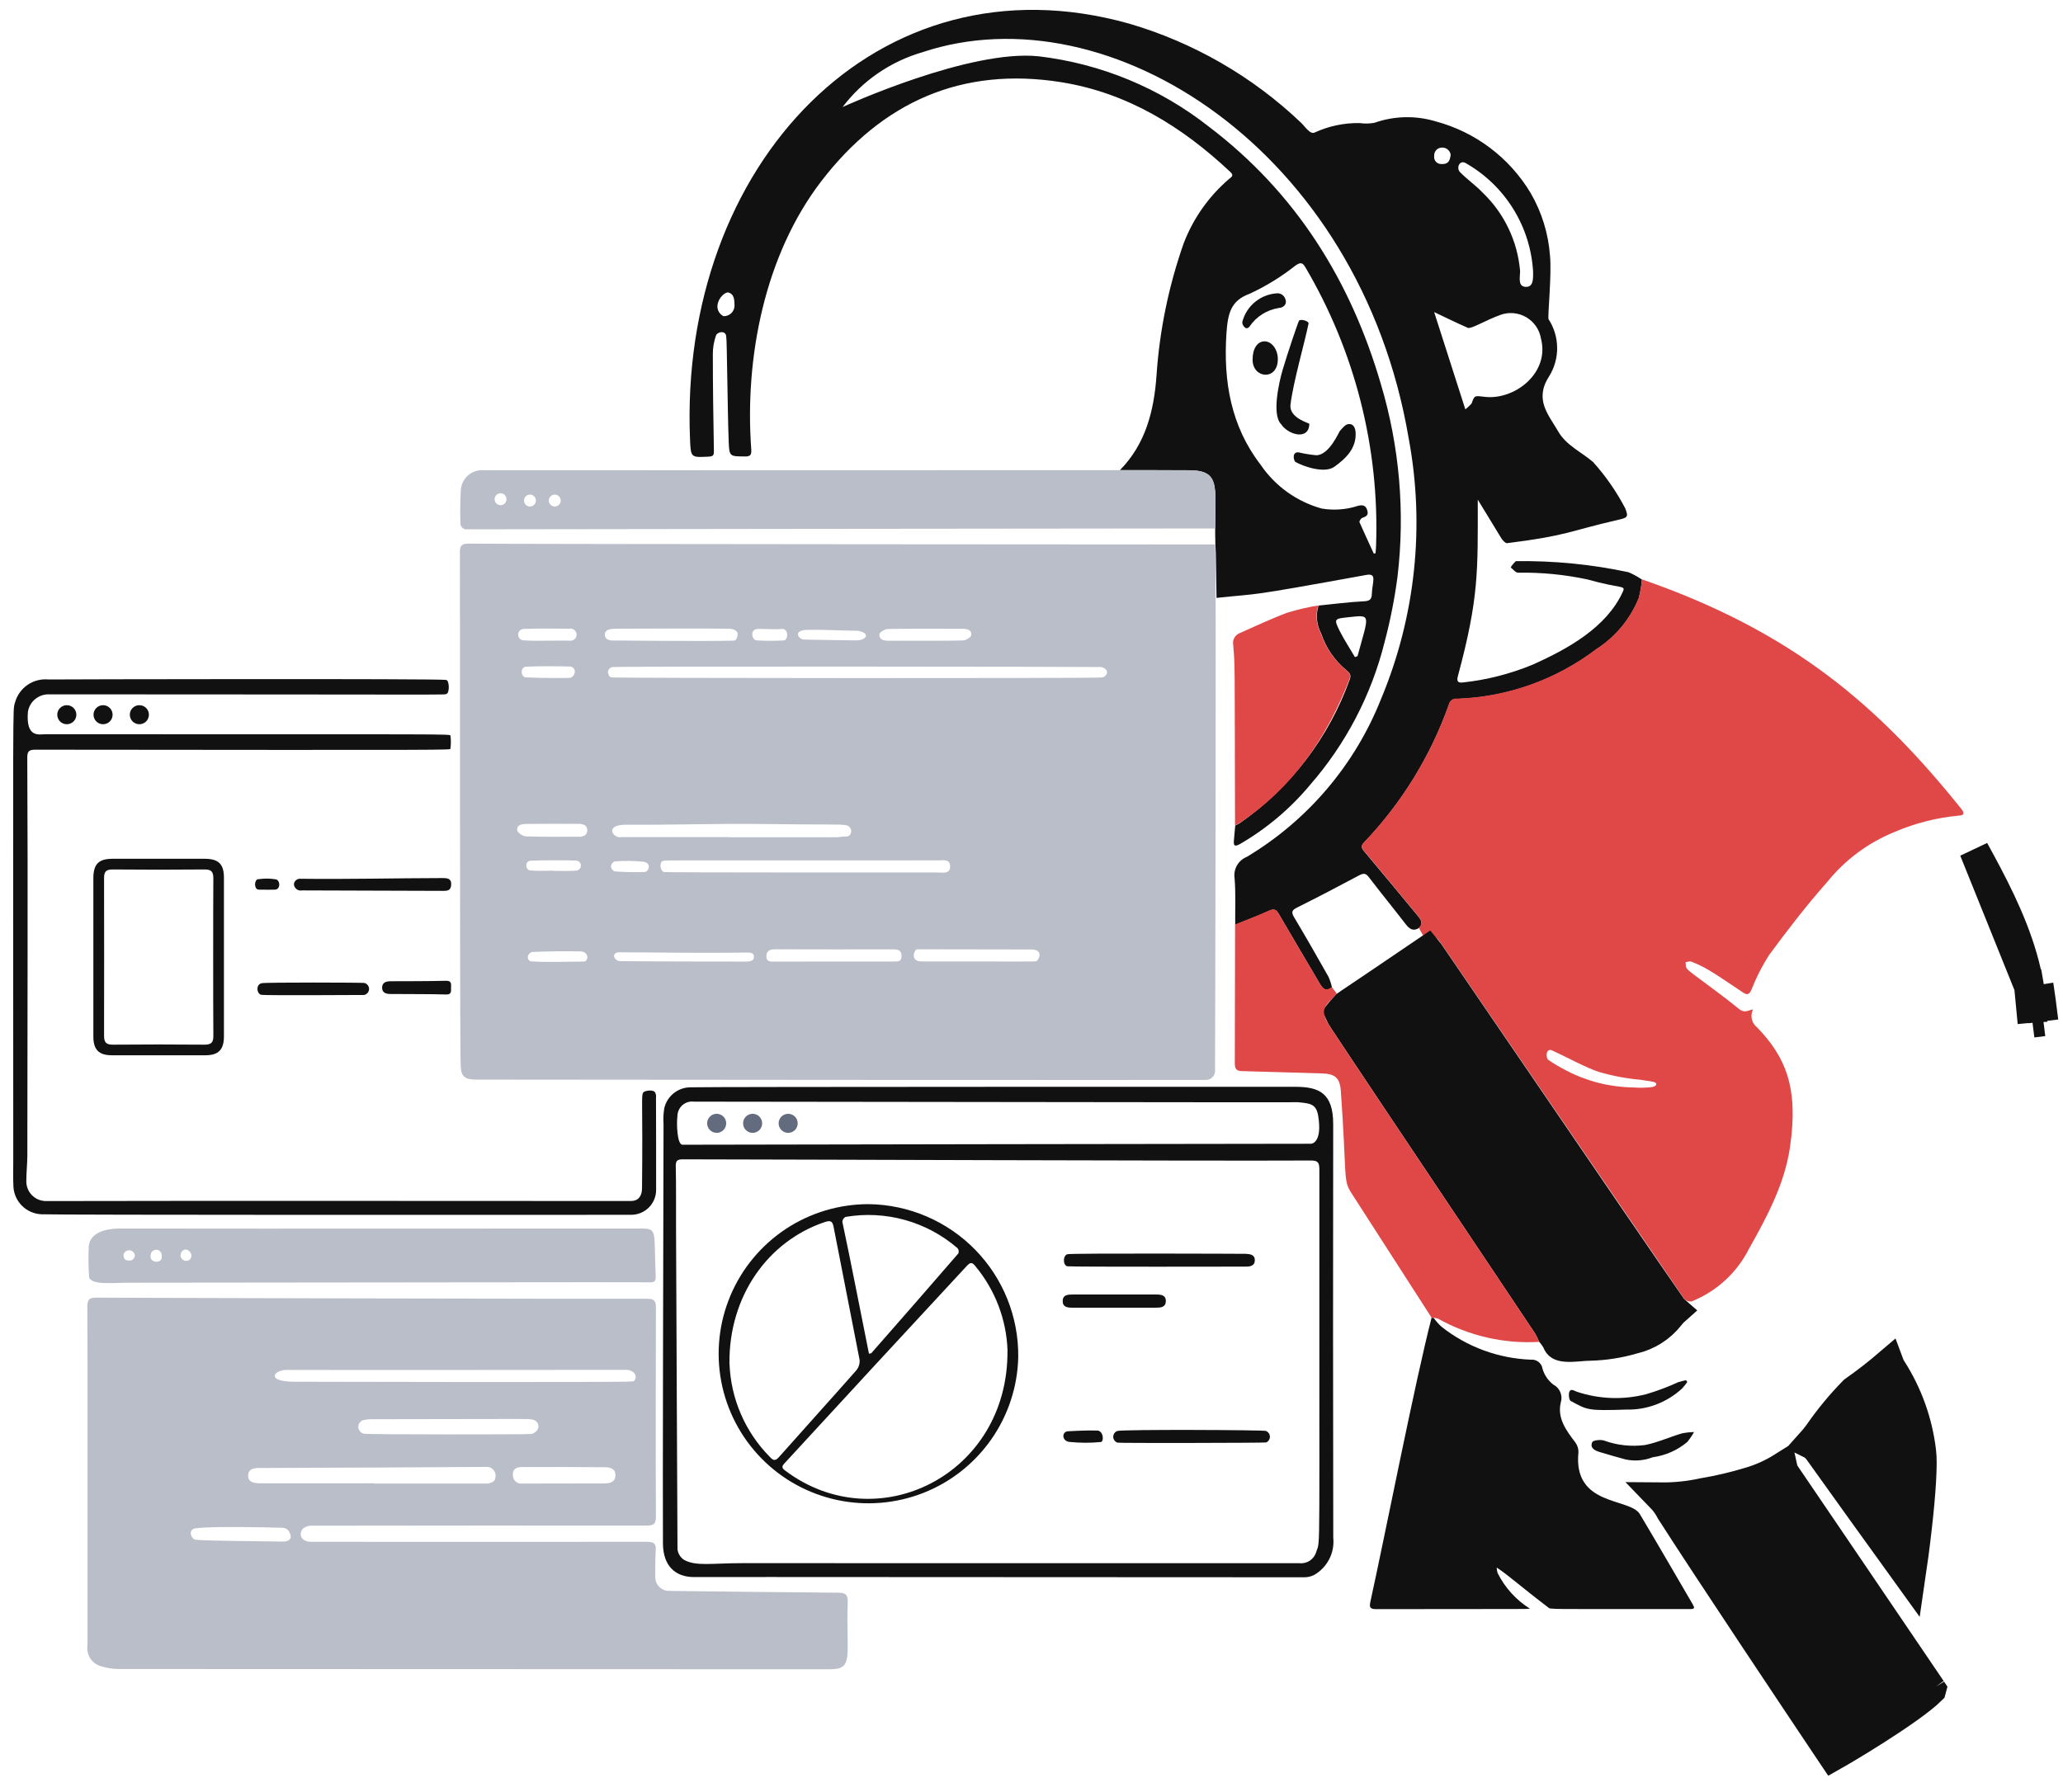 <svg viewBox="0 0 99 86" fill="none" xmlns="http://www.w3.org/2000/svg"><path d="M78.143 27.463C76.369 27.085 74.559 26.908 72.745 26.934C72.646 27.021 72.562 27.122 72.496 27.235C72.61 27.322 72.724 27.481 72.844 27.488C73.965 27.468 75.086 27.577 76.182 27.812C77.838 28.281 78.033 28.069 77.87 28.418C77.089 30.116 75.248 31.145 73.532 31.909C72.477 32.344 71.365 32.628 70.231 32.753C69.993 32.787 69.886 32.731 69.96 32.458C70.978 28.679 70.916 27.41 70.916 23.982C70.978 24.071 71.7 25.277 72.041 25.827C72.106 25.93 72.244 26.084 72.33 26.07C75.244 25.704 75.236 25.505 77.661 24.949C78.094 24.846 78.159 24.826 77.993 24.399C77.573 23.596 77.054 22.848 76.447 22.173C75.884 21.692 75.158 21.372 74.78 20.715C74.318 19.911 73.612 19.186 74.338 18.066C74.595 17.653 74.73 17.176 74.725 16.69C74.721 16.204 74.578 15.729 74.313 15.321C74.258 15.223 74.473 13.175 74.381 12.266C74.304 11.211 73.987 10.186 73.456 9.27C72.44 7.568 70.798 6.33 68.88 5.821C67.922 5.536 66.899 5.562 65.957 5.894C65.722 5.937 65.482 5.941 65.246 5.907C64.501 5.895 63.764 6.05 63.087 6.361C62.869 6.471 62.613 6.053 62.429 5.885C60.099 3.666 57.271 2.037 54.181 1.133C42.08 -2.266 32.567 7.945 33.113 21.082C33.149 21.972 33.152 21.96 34.016 21.917C34.241 21.904 34.262 21.831 34.259 21.634C34.231 20.09 34.208 18.543 34.208 16.998C34.206 16.691 34.259 16.386 34.362 16.096C34.427 15.924 34.839 15.835 34.851 16.164C34.888 16.289 34.91 19.685 34.971 21.241C34.998 21.92 35.038 21.901 35.736 21.909C36.034 21.915 36.068 21.817 36.05 21.55C35.732 17.171 36.69 12.241 39.419 8.689C42.331 4.904 46.149 3.181 50.933 3.946C54.103 4.456 56.725 6.077 59.039 8.251C59.241 8.441 59.082 8.496 58.965 8.603C58.002 9.432 57.261 10.486 56.806 11.67C56.084 13.72 55.644 15.858 55.499 18.026C55.379 19.702 54.984 21.304 53.746 22.563C54.853 22.566 55.957 22.563 57.062 22.571C58.727 22.581 58.245 23.487 58.324 26.135C58.328 26.267 58.342 26.399 58.345 26.534C58.358 27.256 58.369 27.977 58.379 28.697C60.641 28.455 59.562 28.686 65.567 27.595C66.104 27.498 65.849 27.935 65.832 28.513C65.822 28.769 65.733 28.844 65.46 28.86C64.731 28.896 64.002 28.992 63.274 29.065C63.205 29.287 63.181 29.52 63.203 29.752C63.225 29.983 63.293 30.208 63.403 30.413C63.633 31.104 64.055 31.715 64.62 32.175C64.761 32.295 64.857 32.396 64.774 32.605C63.776 35.395 61.934 37.806 59.502 39.503C59.431 39.55 59.351 39.583 59.277 39.623C59.255 39.86 59.231 40.096 59.213 40.335C59.194 40.574 59.228 40.664 59.502 40.513C60.779 39.773 61.917 38.814 62.862 37.68C64.588 35.704 65.817 33.345 66.449 30.8C66.722 29.769 66.928 28.721 67.066 27.663C67.431 24.57 67.16 21.435 66.27 18.45C64.819 13.47 62.19 9.255 58.022 6.087C55.665 4.228 52.839 3.057 49.856 2.704C46.557 2.345 40.547 5.086 40.434 5.138C41.393 3.872 42.737 2.949 44.264 2.507C53.24 -0.484 65.25 7.219 67.598 21.026C68.388 25.241 67.928 29.595 66.273 33.553C65.017 36.717 62.753 39.379 59.83 41.129C59.632 41.209 59.467 41.353 59.361 41.537C59.255 41.722 59.214 41.936 59.245 42.147C59.306 42.89 59.269 43.639 59.275 44.385C59.819 44.163 60.372 43.961 60.904 43.717C61.144 43.607 61.252 43.666 61.367 43.868C62.006 44.967 62.658 46.06 63.301 47.156C63.445 47.404 63.587 47.644 63.918 47.392C63.881 47.217 63.825 47.046 63.752 46.883C63.211 45.922 62.663 44.967 62.098 44.018C61.941 43.754 62.018 43.672 62.267 43.548C63.266 43.051 64.253 42.532 65.236 42.008C65.436 41.906 65.541 41.91 65.685 42.097C66.267 42.858 66.872 43.598 67.456 44.356C67.635 44.587 67.813 44.715 68.093 44.543C68.323 44.316 68.182 44.129 68.025 43.942C67.171 42.915 66.322 41.878 65.461 40.856C65.326 40.693 65.301 40.599 65.464 40.436C67.272 38.539 68.659 36.282 69.534 33.813C69.554 33.727 69.606 33.651 69.679 33.602C69.752 33.552 69.841 33.532 69.928 33.546C72.35 33.464 74.686 32.63 76.612 31.161C77.528 30.573 78.238 29.716 78.644 28.708C78.719 28.417 78.77 28.12 78.795 27.82C78.591 27.678 78.373 27.558 78.143 27.463ZM34.721 15.176C34.61 15.122 34.522 15.031 34.472 14.918C34.422 14.805 34.413 14.679 34.448 14.56C34.506 14.292 34.773 14.035 34.934 14.035C35.25 14.108 35.237 14.403 35.25 14.661C35.25 14.73 35.236 14.798 35.21 14.862C35.183 14.925 35.144 14.983 35.095 15.031C35.045 15.079 34.987 15.116 34.923 15.141C34.859 15.166 34.79 15.178 34.721 15.176ZM65.145 31.493L65.022 31.54C64.779 31.125 64.515 30.726 64.299 30.302C64.005 29.707 64.019 29.698 64.693 29.627C65.82 29.506 65.704 29.449 65.145 31.493ZM59.964 14.102C60.75 13.738 61.49 13.283 62.168 12.745C62.396 12.595 62.497 12.576 62.648 12.837C65.023 16.87 66.199 21.495 66.036 26.17C66.033 26.299 66.02 26.427 66.011 26.554C65.984 26.56 65.953 26.563 65.925 26.57C65.698 26.069 65.463 25.575 65.24 25.065C65.221 25.019 65.304 24.884 65.369 24.859C65.544 24.792 65.686 24.746 65.615 24.5C65.541 24.243 65.387 24.224 65.166 24.279C64.604 24.463 64.006 24.507 63.423 24.408C62.229 24.076 61.192 23.332 60.496 22.308C59.06 20.442 58.707 18.293 58.854 16.015C58.921 15.049 59.058 14.431 59.964 14.102ZM70.349 7.836C71.273 8.364 72.051 9.114 72.612 10.016C73.174 10.919 73.503 11.947 73.569 13.008C73.575 13.119 73.574 13.23 73.566 13.34C73.553 13.564 73.489 13.782 73.221 13.77C72.852 13.753 72.931 13.39 72.948 13.021C72.829 11.587 72.191 10.245 71.152 9.248C70.814 8.891 70.402 8.61 70.061 8.259C69.873 8.064 70.041 7.646 70.349 7.836ZM69.23 7.084C69.324 7.087 69.414 7.122 69.484 7.185C69.555 7.247 69.601 7.332 69.615 7.425C69.575 7.811 69.427 7.882 69.172 7.873C69.122 7.875 69.073 7.866 69.027 7.847C68.981 7.828 68.94 7.799 68.906 7.762C68.873 7.725 68.849 7.681 68.835 7.633C68.82 7.586 68.817 7.535 68.824 7.486C68.82 7.432 68.828 7.378 68.847 7.327C68.866 7.276 68.896 7.229 68.934 7.191C68.973 7.153 69.019 7.123 69.071 7.105C69.122 7.086 69.176 7.079 69.231 7.084H69.23ZM68.819 14.977C69.329 15.219 69.882 15.491 70.439 15.735C70.593 15.805 71.261 15.384 72.007 15.112C72.209 15.04 72.424 15.012 72.638 15.032C72.852 15.052 73.058 15.118 73.243 15.226C73.429 15.335 73.588 15.482 73.71 15.659C73.831 15.835 73.913 16.036 73.948 16.248C74.379 17.899 72.697 19.207 71.261 19.048C70.775 18.997 70.766 18.945 70.619 19.367C70.527 19.469 70.427 19.564 70.32 19.649C69.818 18.081 69.314 16.509 68.822 14.977H68.819Z" fill="#111111"/><path d="M68.089 44.529C68.322 44.299 68.177 44.115 68.021 43.928C67.165 42.901 66.319 41.863 65.457 40.842C65.322 40.682 65.297 40.59 65.46 40.422C67.271 38.527 68.658 36.269 69.53 33.799C69.55 33.713 69.602 33.637 69.675 33.588C69.748 33.538 69.837 33.518 69.924 33.532C72.346 33.447 74.681 32.613 76.608 31.147C77.524 30.56 78.234 29.703 78.64 28.694C78.717 28.403 78.767 28.106 78.791 27.807C86.048 30.318 90.162 33.898 94.107 38.807C94.245 38.978 94.319 39.138 93.978 39.15C92.93 39.249 91.904 39.51 90.937 39.924C89.664 40.436 88.544 41.266 87.684 42.334C86.692 43.452 85.777 44.644 84.89 45.846C84.554 46.371 84.272 46.928 84.047 47.51C83.935 47.756 83.832 47.767 83.623 47.623C81.96 46.499 81.775 46.402 81.164 46.156C81.087 46.125 80.979 46.171 80.887 46.18C80.928 46.449 80.801 46.414 81.298 46.788C82.018 47.334 82.758 47.854 83.458 48.431C83.722 48.649 83.905 48.483 84.126 48.448C84.053 48.59 84.031 48.754 84.066 48.91C84.1 49.067 84.188 49.206 84.314 49.305C85.702 50.742 86.314 52.221 85.9 55.052C85.643 56.82 84.803 58.392 83.932 59.936C83.355 61.086 82.376 61.984 81.181 62.463C81.117 62.474 81.051 62.469 80.989 62.449C80.927 62.428 80.872 62.393 80.827 62.346C78.999 59.673 71.227 48.315 69.171 45.305C68.953 44.985 68.708 44.761 68.291 44.9C68.218 44.778 68.153 44.654 68.089 44.529ZM78.354 52.192C78.666 52.22 78.981 52.214 79.291 52.174C79.52 52.133 79.572 51.956 79.294 51.917C79.117 51.877 78.932 51.866 78.751 51.828C78.066 51.77 77.389 51.644 76.731 51.45C76.119 51.255 75.085 50.689 74.496 50.424C74.246 50.295 74.154 50.614 74.271 50.851C74.563 51.054 74.869 51.235 75.187 51.394C76.166 51.903 77.251 52.177 78.354 52.194V52.192Z" fill="#E04747"/><path d="M31.053 62.337C31.394 62.337 31.477 62.432 31.477 62.767C31.471 66.107 31.457 69.444 31.477 72.784C31.477 73.15 31.366 73.224 31.022 73.223C25.679 73.219 20.335 73.221 14.989 73.229C14.818 73.217 14.649 73.274 14.519 73.386C14.3 73.689 14.507 73.999 14.906 74.002C16.637 74.005 27.399 74.008 31.049 74.002C31.397 74.002 31.492 74.1 31.467 74.432C31.437 74.834 31.453 75.242 31.445 75.647C31.438 75.742 31.452 75.836 31.484 75.925C31.517 76.014 31.568 76.095 31.634 76.162C31.701 76.23 31.781 76.282 31.869 76.316C31.957 76.35 32.052 76.365 32.147 76.359C34.837 76.394 37.527 76.422 40.218 76.445C40.563 76.445 40.692 76.525 40.681 76.893C40.592 79.504 40.998 80.12 39.829 80.12C29.828 80.12 15.132 80.113 5.633 80.108C5.347 80.098 5.063 80.047 4.791 79.957C4.593 79.888 4.425 79.752 4.316 79.572C4.208 79.391 4.166 79.179 4.198 78.972C4.192 75.635 4.209 64.806 4.192 62.734C4.189 62.391 4.262 62.281 4.631 62.283C9.04 62.305 26.657 62.344 31.053 62.337ZM30.318 66.306C30.548 66.334 30.653 65.818 30.099 65.748C24.658 65.748 19.213 65.763 13.772 65.751C13.135 65.751 12.73 66.311 14.101 66.319C14.153 66.319 29.93 66.36 30.318 66.306ZM17.947 71.194V71.206H23.438C23.717 71.126 23.791 71.068 23.779 70.758C23.759 70.649 23.698 70.551 23.608 70.486C23.518 70.421 23.406 70.393 23.296 70.408C22.275 70.42 15.029 70.454 12.425 70.46C12.151 70.46 11.902 70.521 11.909 70.84C11.916 71.188 12.257 71.197 12.604 71.196C14.384 71.195 16.165 71.194 17.947 71.194ZM25.504 68.827C25.58 68.809 25.65 68.772 25.707 68.72C25.765 68.668 25.808 68.603 25.833 68.529C25.842 68.487 25.843 68.444 25.835 68.403C25.827 68.361 25.811 68.321 25.787 68.285C25.764 68.249 25.733 68.219 25.698 68.195C25.663 68.171 25.623 68.154 25.581 68.145C25.372 68.085 25.665 68.113 17.794 68.118C17.686 68.119 17.577 68.131 17.471 68.154C17.392 68.168 17.32 68.211 17.269 68.273C17.218 68.336 17.192 68.415 17.194 68.495C17.197 68.576 17.229 68.653 17.284 68.712C17.338 68.771 17.413 68.809 17.493 68.818C17.726 68.854 25.191 68.858 25.506 68.827H25.504ZM28.981 71.2C29.265 71.2 29.526 71.148 29.532 70.807C29.538 70.466 29.249 70.426 29.006 70.423C27.681 70.409 26.353 70.412 25.028 70.414C24.779 70.414 24.588 70.516 24.613 70.804C24.612 70.862 24.623 70.92 24.647 70.974C24.671 71.027 24.706 71.075 24.75 71.113C24.794 71.151 24.846 71.18 24.902 71.196C24.959 71.212 25.018 71.215 25.076 71.206C25.232 71.203 28.932 71.2 28.983 71.2H28.981ZM9.445 73.349C8.947 73.367 9.188 73.941 9.439 73.905C9.737 73.956 12.513 73.976 13.592 73.991C13.823 73.994 13.995 73.883 13.943 73.693C13.866 73.417 13.746 73.312 13.42 73.327C12.932 73.309 10.218 73.248 9.446 73.349H9.445Z" fill="#BABEC9"/><path d="M92.68 81.084L92.603 80.97C91.367 79.148 86.228 71.57 85.674 70.764L85.645 70.722L85.623 70.677C85.583 70.597 85.553 70.513 85.534 70.425C85.039 70.736 84.501 70.978 83.932 71.142C83.212 71.36 82.48 71.532 81.738 71.656C81.069 71.804 80.388 71.874 79.706 71.868C79.895 72.063 80.054 72.284 80.179 72.527C81.963 75.319 86.429 81.998 87.738 83.954C87.826 84.086 87.9 84.197 87.958 84.283C88.358 84.057 89.139 83.594 89.984 83.057C91.082 82.359 92.182 81.6 92.671 81.117C92.671 81.117 92.671 81.117 92.671 81.117L92.68 81.084ZM92.68 81.084C92.683 81.089 92.687 81.094 92.69 81.098L92.68 81.084ZM98.061 49.02C98.061 49.02 98.061 49.02 98.061 49.02L97.537 49.085C97.537 49.085 97.537 49.085 97.537 49.085M98.061 49.02L97.537 49.085M98.061 49.02C97.977 48.337 97.907 47.777 97.827 47.277M98.061 49.02L97.827 47.277M97.537 49.085C97.501 48.486 97.468 47.928 97.372 47.352M97.537 49.085L97.372 47.352M97.372 47.352C97.052 45.461 96.283 43.725 95.368 41.981C95.368 41.981 95.368 41.981 95.368 41.981C95.162 41.589 94.949 41.197 94.733 40.803L97.372 47.352ZM97.827 47.277L98.077 47.234L97.827 47.277ZM91.996 73.279C91.894 74.189 91.774 75.081 91.673 75.761C90.457 74.076 88.103 70.802 87.282 69.648C87.191 69.52 87.057 69.383 86.877 69.294C87.009 69.148 87.134 68.994 87.252 68.835L87.259 68.825L87.266 68.816C87.77 68.087 88.335 67.402 88.955 66.768C89.54 66.357 90.105 65.918 90.647 65.454C90.687 65.562 90.74 65.654 90.787 65.727C91.545 66.912 92.026 68.254 92.193 69.65L92.194 69.658L92.195 69.666C92.233 69.933 92.232 70.434 92.192 71.106C92.154 71.759 92.082 72.52 91.996 73.279ZM86.116 70.477L86.116 70.477L86.116 70.477Z" fill="#111111" stroke="#111111" stroke-width="1.43"/><path d="M80.23 62.756L80.262 62.802L80.301 62.843C80.321 62.863 80.341 62.883 80.363 62.902C80.277 62.978 80.2 63.064 80.132 63.157C79.693 63.718 79.073 64.112 78.378 64.27L78.357 64.275L78.337 64.281C77.679 64.472 76.998 64.578 76.313 64.596C76.155 64.596 75.969 64.612 75.811 64.625C75.772 64.629 75.735 64.632 75.7 64.634C75.495 64.65 75.317 64.659 75.158 64.646C74.851 64.622 74.783 64.544 74.738 64.431L74.722 64.391L74.701 64.353C74.637 64.236 74.562 64.125 74.478 64.022C74.417 63.89 74.35 63.76 74.277 63.634L74.266 63.615L74.254 63.596C73.562 62.558 72.193 60.514 70.684 58.259C68.218 54.576 65.376 50.331 64.498 48.995L64.498 48.995C64.377 48.811 64.31 48.696 64.275 48.618C64.318 48.563 64.389 48.486 64.513 48.363L64.513 48.363L64.514 48.361C64.558 48.318 64.594 48.277 64.627 48.237C64.66 48.214 64.71 48.18 64.788 48.127C64.87 48.072 64.978 47.999 65.12 47.904C65.644 47.552 66.63 46.889 68.501 45.616C68.521 45.64 68.544 45.671 68.572 45.711C69.346 46.838 70.925 49.152 72.692 51.743C75.624 56.04 79.075 61.097 80.23 62.756ZM64.583 48.269C64.583 48.269 64.584 48.268 64.585 48.267C64.584 48.268 64.583 48.269 64.583 48.269Z" fill="#111111" stroke="#111111" stroke-width="1.43"/><path d="M68.801 63.256C68.91 63.412 69.037 63.556 69.179 63.683C70.404 64.651 71.907 65.203 73.468 65.261C73.599 65.249 73.73 65.288 73.833 65.37C73.936 65.452 74.005 65.57 74.024 65.7C74.112 65.999 74.292 66.263 74.538 66.455C74.692 66.533 74.812 66.663 74.878 66.822C74.944 66.981 74.951 67.157 74.898 67.321C74.722 68.076 75.163 68.662 75.597 69.233C75.699 69.37 75.752 69.536 75.747 69.706C75.48 72.32 78.219 71.877 78.695 72.675C79.553 74.113 80.388 75.56 81.232 77.004C81.33 77.172 81.327 77.231 81.111 77.231C73.995 77.226 74.435 77.258 74.287 77.145C73.045 76.202 72.33 75.562 71.824 75.239C71.826 75.327 71.84 75.415 71.867 75.499C72.217 76.202 72.754 76.795 73.42 77.213C72.944 77.24 73.898 77.219 66.072 77.234C65.808 77.234 65.691 77.203 65.758 76.899C66.456 73.739 67.918 66.253 68.701 63.243C68.733 63.254 68.767 63.258 68.801 63.256Z" fill="#111111"/><path d="M62.207 52.164C63.296 52.173 63.98 52.468 63.978 53.956C63.968 60.573 63.969 67.189 63.981 73.807C64.018 74.16 63.951 74.515 63.79 74.831C63.629 75.147 63.381 75.41 63.074 75.588C62.924 75.665 62.758 75.706 62.589 75.705C53.62 75.705 34.117 75.686 33.336 75.695C32.386 75.707 31.824 75.137 31.814 74.093C31.797 72.205 31.831 58.78 31.842 53.956C31.823 53.7 31.836 53.442 31.878 53.189C31.944 52.904 32.105 52.65 32.334 52.469C32.562 52.287 32.846 52.188 33.139 52.188C33.668 52.159 62.17 52.163 62.207 52.164ZM32.777 55.645C32.503 55.645 32.423 55.706 32.429 55.986C32.451 56.968 32.438 57.95 32.442 58.933C32.459 64.075 32.493 69.221 32.512 74.363C32.525 74.468 32.56 74.568 32.617 74.657C32.673 74.746 32.749 74.821 32.838 74.876C33.419 75.185 34.144 75.028 35.636 75.027C44.547 75.027 53.456 75.028 62.361 75.03C62.539 75.048 62.718 75.003 62.865 74.901C63.013 74.8 63.12 74.65 63.167 74.478C63.375 73.846 63.299 75.345 63.314 56.119C63.314 55.778 63.225 55.699 62.893 55.701C57.891 55.728 37.813 55.65 32.777 55.645ZM62.904 54.899C62.977 54.899 63.451 54.812 63.264 53.594C63.172 52.984 62.895 52.959 62.277 52.903C62.13 52.919 42.816 52.882 33.304 52.876C33.206 52.863 33.106 52.871 33.011 52.899C32.915 52.928 32.827 52.976 32.752 53.041C32.677 53.106 32.617 53.186 32.575 53.276C32.533 53.366 32.51 53.463 32.509 53.563C32.46 53.913 32.49 54.944 32.752 54.944C37.791 54.937 57.891 54.897 62.905 54.897L62.904 54.899Z" fill="#111111"/><path d="M68.698 63.242C68.39 62.757 65.815 58.76 64.843 57.25C64.446 56.634 64.641 56.527 64.344 52.362C64.299 51.721 64.056 51.536 63.422 51.521C62.147 51.49 60.874 51.44 59.598 51.41C59.33 51.404 59.256 51.3 59.256 51.032C59.263 48.813 59.267 46.593 59.269 44.371C59.813 44.15 60.366 43.947 60.898 43.703C61.138 43.593 61.245 43.652 61.361 43.854C62 44.955 62.654 46.045 63.295 47.142C63.44 47.391 63.581 47.627 63.912 47.378C63.991 47.481 64.066 47.584 64.147 47.686C64.103 47.744 64.055 47.8 64.005 47.852C63.413 48.425 63.381 48.595 63.898 49.384C65.31 51.54 71.838 61.258 73.656 63.989C73.734 64.123 73.804 64.262 73.865 64.406C72.172 64.507 70.486 64.12 69.007 63.291C68.907 63.26 68.803 63.244 68.698 63.242Z" fill="#E04747"/><path d="M1.981 58.282C1.637 58.265 1.311 58.124 1.065 57.883C0.818 57.643 0.669 57.32 0.645 56.977C0.624 56.575 0.636 56.166 0.636 55.764C0.636 33.021 0.603 34.15 0.718 33.728C0.811 33.381 1.023 33.079 1.318 32.875C1.613 32.671 1.971 32.578 2.328 32.613C2.628 32.605 21.201 32.566 21.416 32.635C21.571 32.683 21.576 33.251 21.432 33.302C21.27 33.361 22.553 33.331 2.309 33.326C2.073 33.33 1.846 33.417 1.668 33.572C1.49 33.727 1.373 33.941 1.338 34.174C1.239 35.432 1.879 35.242 2.16 35.242C21.987 35.251 21.602 35.218 21.618 35.316C21.644 35.52 21.643 35.727 21.615 35.932C21.607 36.001 22.255 36.003 1.705 35.983C1.373 35.983 1.307 36.069 1.309 36.385C1.344 42.743 1.313 49.104 1.312 55.462C1.312 55.877 1.26 56.294 1.263 56.709C1.263 56.834 1.289 56.958 1.338 57.074C1.387 57.19 1.458 57.294 1.549 57.382C1.639 57.469 1.746 57.538 1.863 57.584C1.98 57.629 2.105 57.651 2.231 57.648C8.238 57.63 26.936 57.645 30.278 57.645C30.613 57.645 30.806 57.436 30.81 57.037C30.852 52.842 30.763 52.609 30.865 52.441C30.927 52.339 31.391 52.275 31.449 52.457C31.483 52.536 31.493 52.623 31.48 52.708C31.48 54.182 31.493 55.656 31.486 57.126C31.483 57.44 31.356 57.74 31.133 57.961C30.909 58.182 30.608 58.306 30.294 58.307C25.638 58.314 2.766 58.319 1.981 58.282Z" fill="#111111"/><path d="M5.979 61.567C5.484 61.567 4.275 61.702 4.275 61.259C4.239 60.767 4.235 60.274 4.263 59.782C4.297 59.54 4.479 58.961 5.805 58.966C13.04 58.981 29.672 58.96 30.751 58.966C31.567 58.971 31.368 59.05 31.467 61.25C31.477 61.468 31.415 61.565 31.181 61.548C31.053 61.535 15.085 61.56 5.979 61.567ZM7.491 60.566C7.8 60.545 7.769 60.339 7.759 60.238C7.756 60.169 7.727 60.104 7.678 60.056C7.629 60.008 7.563 59.981 7.494 59.981C7.391 60.006 7.247 60.032 7.227 60.248C7.213 60.425 7.273 60.529 7.491 60.566ZM6.474 60.272C6.47 60.205 6.442 60.142 6.396 60.095C6.35 60.047 6.288 60.017 6.222 60.011C6.156 60.005 6.09 60.022 6.035 60.061C5.981 60.099 5.942 60.156 5.926 60.22C5.926 60.481 6.071 60.493 6.151 60.499C6.249 60.51 6.406 60.523 6.474 60.272ZM9.188 60.241C9.082 59.843 8.659 59.917 8.662 60.284C8.673 60.343 8.702 60.398 8.746 60.44C8.79 60.482 8.846 60.509 8.906 60.517C9.044 60.517 9.17 60.477 9.188 60.243V60.241Z" fill="#BABEC9"/><path d="M63.259 29.06C63.191 29.282 63.167 29.515 63.189 29.747C63.211 29.978 63.279 30.203 63.388 30.408C63.62 31.098 64.042 31.708 64.606 32.17C64.748 32.289 64.84 32.391 64.76 32.599C63.673 35.407 62.035 37.809 59.491 39.498C59.42 39.545 59.34 39.577 59.266 39.617C59.247 31.648 59.27 32.045 59.18 30.951C59.158 30.836 59.176 30.717 59.233 30.614C59.289 30.512 59.38 30.432 59.489 30.389C60.249 30.055 60.998 29.696 61.776 29.407C62.263 29.259 62.758 29.143 63.259 29.06Z" fill="#E04747"/><path d="M4.48 42.162C4.48 41.474 4.729 41.221 5.402 41.219C6.875 41.216 8.35 41.219 9.824 41.219C10.487 41.219 10.746 41.476 10.746 42.125V49.748C10.746 50.383 10.481 50.65 9.86 50.65H5.365C4.744 50.65 4.48 50.383 4.48 49.748V42.162ZM10.238 42.171C10.241 41.867 10.164 41.729 9.827 41.732C8.353 41.746 6.879 41.746 5.405 41.732C5.104 41.732 4.994 41.824 4.994 42.134C4.999 44.663 4.999 47.192 4.994 49.72C4.994 50.046 5.108 50.144 5.424 50.141C6.885 50.128 8.347 50.128 9.809 50.141C10.125 50.144 10.243 50.046 10.239 49.72C10.227 48.705 10.228 43.179 10.238 42.172V42.171Z" fill="#111111"/><path d="M14.494 42.737C14.448 42.746 14.402 42.746 14.356 42.736C14.311 42.725 14.269 42.706 14.232 42.678C14.195 42.65 14.165 42.614 14.142 42.574C14.12 42.533 14.107 42.488 14.104 42.442C14.11 42.367 14.145 42.298 14.202 42.249C14.259 42.199 14.333 42.174 14.408 42.178C16.677 42.207 18.945 42.149 21.214 42.145C21.408 42.145 21.651 42.138 21.651 42.424C21.651 42.732 21.503 42.759 21.264 42.759C20.11 42.755 15.595 42.74 14.494 42.737Z" fill="#111111"/><path d="M12.551 47.749C12.332 47.734 12.248 47.26 12.557 47.191C12.767 47.144 17.399 47.158 17.482 47.179C17.548 47.194 17.607 47.231 17.648 47.284C17.69 47.338 17.712 47.403 17.711 47.471C17.71 47.538 17.686 47.603 17.642 47.655C17.599 47.707 17.539 47.742 17.473 47.756C17.422 47.758 12.615 47.783 12.551 47.749Z" fill="#111111"/><path d="M80.969 66.332C80.895 66.439 80.814 66.543 80.726 66.639C79.994 67.318 79.025 67.683 78.027 67.656C76.172 67.717 76.191 67.679 75.38 67.245C75.303 67.205 75.274 66.993 75.294 66.871C75.337 66.6 75.546 66.754 75.654 66.794C76.734 67.159 77.897 67.201 79.001 66.917C79.522 66.763 80.03 66.572 80.523 66.346C80.65 66.305 80.778 66.271 80.908 66.243C80.926 66.274 80.947 66.303 80.969 66.332Z" fill="#111111"/><path d="M78.009 70.05C77.62 69.942 77.204 69.828 76.791 69.701C76.56 69.631 76.28 69.52 76.409 69.219C76.449 69.127 76.791 69.09 76.963 69.139C77.596 69.37 78.275 69.445 78.943 69.357C79.542 69.238 80.114 68.977 80.701 68.802C80.896 68.761 81.095 68.739 81.294 68.734C81.2 68.903 81.091 69.063 80.968 69.213C80.496 69.608 79.922 69.862 79.311 69.944C78.897 70.105 78.444 70.142 78.009 70.05Z" fill="#111111"/><path d="M18.748 47.709C18.536 47.709 18.333 47.66 18.337 47.401C18.341 47.142 18.546 47.098 18.755 47.097C19.638 47.094 20.52 47.097 21.402 47.075C21.685 47.069 21.645 47.235 21.645 47.407C21.645 47.579 21.676 47.745 21.396 47.733C20.956 47.71 19.188 47.716 18.748 47.709Z" fill="#111111"/><path d="M12.533 42.701C12.42 42.694 12.263 42.753 12.238 42.445C12.269 42.217 12.321 42.196 12.495 42.188C12.734 42.16 12.975 42.165 13.212 42.203C13.448 42.216 13.486 42.684 13.197 42.701C13.096 42.704 12.656 42.709 12.533 42.701Z" fill="#111111"/><path d="M58.316 26.134C58.157 26.134 25.172 26.118 22.494 26.093C22.144 26.087 22.067 26.196 22.07 26.523C22.082 27.296 22.058 49.901 22.107 51.151C22.128 51.688 22.316 51.818 22.866 51.818C26.024 51.827 57.69 51.843 57.837 51.833C57.902 51.839 57.967 51.829 58.028 51.806C58.089 51.783 58.144 51.746 58.189 51.699C58.234 51.652 58.268 51.596 58.288 51.534C58.309 51.472 58.316 51.407 58.308 51.342C58.313 51.025 58.371 26.905 58.316 26.134ZM42.603 30.19C43.806 30.171 45.008 30.178 46.21 30.181C46.425 30.181 46.647 30.248 46.609 30.489C46.594 30.596 46.352 30.734 46.207 30.74C45.7 30.764 43.379 30.749 42.634 30.753C42.398 30.756 42.182 30.695 42.198 30.445C42.204 30.351 42.459 30.195 42.603 30.191V30.19ZM38.632 30.236C39.462 30.208 40.359 30.27 41.19 30.276C41.835 30.414 41.521 30.748 41.079 30.738C40.688 30.728 38.659 30.707 38.564 30.695C38.321 30.664 38.069 30.299 38.632 30.238V30.236ZM36.363 30.185C36.627 30.179 37.347 30.228 37.534 30.185C37.872 30.191 37.82 30.759 37.593 30.74C37.166 30.764 36.739 30.763 36.313 30.737C36.08 30.735 35.963 30.198 36.363 30.188V30.185ZM25.163 30.185C25.886 30.157 26.654 30.176 27.333 30.176C27.375 30.169 27.417 30.172 27.457 30.183C27.497 30.194 27.534 30.213 27.566 30.24C27.598 30.267 27.624 30.3 27.642 30.337C27.66 30.375 27.67 30.416 27.67 30.458C27.671 30.499 27.663 30.541 27.646 30.579C27.629 30.617 27.605 30.651 27.573 30.679C27.542 30.706 27.506 30.727 27.466 30.739C27.426 30.752 27.384 30.755 27.343 30.75C26.977 30.732 25.523 30.778 25.175 30.735C25.137 30.739 25.098 30.736 25.061 30.725C25.023 30.714 24.989 30.695 24.96 30.67C24.93 30.645 24.907 30.613 24.89 30.578C24.874 30.544 24.865 30.505 24.864 30.467C24.863 30.428 24.87 30.39 24.885 30.354C24.9 30.318 24.922 30.286 24.951 30.26C24.979 30.233 25.012 30.213 25.049 30.2C25.085 30.187 25.124 30.182 25.163 30.185ZM27.306 32.537C27.049 32.549 25.732 32.543 25.292 32.513C24.973 32.549 24.942 32.012 25.249 31.999C25.953 31.968 26.7 31.974 27.383 31.993C27.73 32.077 27.582 32.546 27.306 32.537ZM24.822 39.853C24.788 39.582 25.049 39.549 25.262 39.545C25.561 39.538 27.706 39.541 27.758 39.542C27.97 39.545 28.176 39.597 28.182 39.846C28.188 40.095 27.988 40.162 27.771 40.162C26.926 40.162 26.081 40.174 25.238 40.144C25.089 40.138 24.837 39.969 24.822 39.853ZM25.476 41.311C26.199 41.286 26.922 41.284 27.644 41.305C27.706 41.307 27.765 41.334 27.808 41.378C27.851 41.423 27.876 41.482 27.876 41.544C27.876 41.606 27.853 41.666 27.81 41.712C27.767 41.757 27.709 41.784 27.647 41.787C27.284 41.818 26.915 41.799 26.546 41.799V41.79C26.19 41.79 25.833 41.812 25.483 41.781C25.221 41.805 25.145 41.323 25.476 41.311ZM28.019 46.152C27.73 46.152 26.027 46.192 25.615 46.146C25.194 46.197 25.277 45.679 25.609 45.689C26.365 45.658 27.125 45.649 27.881 45.664C28.28 45.695 28.24 46.152 28.019 46.152ZM29.027 30.474C29.012 30.161 29.403 30.182 29.624 30.176C30.611 30.17 34.112 30.161 34.958 30.176C35.21 30.181 35.333 30.25 35.401 30.391C35.401 30.584 35.33 30.778 35.179 30.75C33.913 30.78 30.655 30.755 29.698 30.741C29.446 30.738 29.046 30.805 29.027 30.474ZM29.317 41.584C29.324 41.532 29.344 41.483 29.375 41.441C29.406 41.4 29.448 41.366 29.495 41.345C29.97 41.307 30.448 41.314 30.922 41.366C30.977 41.379 31.134 41.449 31.137 41.59C31.14 41.713 31.048 41.86 30.916 41.852C30.441 41.87 29.966 41.861 29.492 41.824C29.444 41.803 29.402 41.77 29.371 41.728C29.34 41.686 29.322 41.636 29.317 41.584ZM40.621 40.151C39.097 40.189 43.283 40.187 34.992 40.187V40.178C33.27 40.178 31.549 40.178 29.83 40.178C29.458 40.281 28.923 39.574 30.076 39.583C32.299 39.601 34.48 39.52 36.633 39.55C39.607 39.59 40.335 39.55 40.606 39.608C40.947 39.681 40.906 40.138 40.621 40.151ZM45.014 41.296C45.248 41.296 45.586 41.219 45.595 41.569C45.608 41.956 45.254 41.877 45.011 41.877C43.792 41.877 31.94 41.881 31.862 41.856C31.662 41.788 31.616 41.321 31.865 41.312C32.247 41.296 29.258 41.296 45.014 41.296ZM35.674 46.152C34.77 46.152 30.801 46.149 29.737 46.131C29.446 46.091 29.316 45.705 29.74 45.707C31.715 45.717 33.713 45.747 35.687 45.722C35.926 45.719 36.184 45.686 36.181 45.925C36.181 46.189 35.846 46.149 35.674 46.152ZM42.874 46.149C41.915 46.146 38.133 46.155 37.196 46.152C37.005 46.152 36.768 46.192 36.778 45.885C36.787 45.612 36.978 45.563 37.215 45.563C39.108 45.569 40.999 45.57 42.889 45.566C43.139 45.566 43.265 45.649 43.265 45.895C43.265 46.173 43.062 46.149 42.874 46.149ZM49.742 46.131C49.691 46.16 50.033 46.146 44.328 46.146C44.255 46.148 44.182 46.145 44.11 46.137C43.68 46.066 43.889 45.562 44.007 45.563C44.766 45.567 48.609 45.572 49.47 45.572C50.102 45.563 49.856 46.063 49.742 46.131ZM52.832 32.517C52.73 32.562 29.655 32.55 29.366 32.514C29.252 32.498 29.211 32.433 29.172 32.268C29.174 32.209 29.196 32.153 29.234 32.108C29.272 32.063 29.323 32.032 29.381 32.019C29.513 31.973 52.786 32.001 52.847 32.016C53.333 32.141 53.084 32.546 52.832 32.517Z" fill="#BABEC9"/><path d="M61.553 17.748C61.773 16.999 62.307 15.415 62.341 15.386C62.443 15.3 62.818 15.417 62.796 15.527C62.606 16.459 62.056 18.355 61.929 19.42C61.851 20.071 62.834 20.304 62.833 20.344C62.813 21.156 61.81 20.873 61.474 20.353C61.021 19.893 61.384 18.322 61.553 17.748Z" fill="#111111"/><path d="M62.171 22.175C62.079 22.123 61.982 21.674 62.321 21.713C62.603 21.78 62.89 21.827 63.179 21.851C63.8 21.826 64.255 20.73 64.295 20.687C64.417 20.558 64.552 20.375 64.701 20.356C64.954 20.323 65.044 20.546 65.055 20.774C65.087 21.517 64.6 21.996 64.037 22.401C63.547 22.754 62.501 22.364 62.171 22.175Z" fill="#111111"/><path d="M61.313 14.077C61.402 14.079 61.487 14.111 61.555 14.167C61.624 14.222 61.672 14.299 61.691 14.385C61.766 14.61 61.589 14.766 61.375 14.781C61.091 14.825 60.819 14.926 60.576 15.079C60.334 15.232 60.125 15.434 59.964 15.672C59.782 15.905 59.595 15.577 59.616 15.454C59.713 15.072 59.931 14.733 60.237 14.485C60.542 14.237 60.92 14.094 61.313 14.077Z" fill="#111111"/><path d="M61.321 17.228C61.328 18.282 60.119 18.18 60.11 17.275C60.105 16.743 60.331 16.389 60.679 16.384C61.026 16.379 61.318 16.768 61.321 17.228Z" fill="#111111"/><path d="M48.864 65.137C48.832 66.551 48.382 67.924 47.572 69.083C46.762 70.243 45.627 71.138 44.309 71.656C42.992 72.173 41.551 72.291 40.166 71.994C38.782 71.697 37.516 70.999 36.528 69.986C35.54 68.974 34.873 67.692 34.611 66.303C34.349 64.913 34.504 63.478 35.056 62.176C35.608 60.874 36.533 59.764 37.714 58.984C38.896 58.205 40.282 57.792 41.697 57.796C43.622 57.823 45.457 58.611 46.801 59.987C48.144 61.363 48.886 63.215 48.864 65.137ZM48.35 64.829C48.301 63.344 47.759 61.917 46.807 60.774C46.657 60.586 46.576 60.568 46.401 60.755C43.48 63.904 40.565 67.06 37.658 70.223C37.522 70.37 37.494 70.448 37.677 70.582C42.091 73.91 48.398 70.794 48.347 64.827L48.35 64.829ZM35.007 65.445C35.067 67.126 35.755 68.724 36.937 69.922C37.098 70.093 37.194 70.149 37.383 69.934C38.611 68.548 39.857 67.176 41.082 65.786C41.142 65.716 41.188 65.635 41.218 65.546C41.246 65.458 41.258 65.365 41.251 65.273C40.839 63.147 40.424 61.022 40.005 58.897C39.951 58.617 39.867 58.559 39.575 58.657C36.861 59.572 34.973 62.2 35.005 65.444L35.007 65.445ZM41.703 64.973C41.789 64.957 41.805 64.957 41.811 64.951C43.206 63.36 44.606 61.765 45.991 60.159C46.007 60.118 46.011 60.073 46.004 60.029C45.997 59.986 45.979 59.945 45.951 59.91C45.222 59.279 44.362 58.816 43.433 58.557C42.504 58.297 41.528 58.246 40.577 58.408C40.533 58.43 40.496 58.463 40.469 58.503C40.442 58.543 40.426 58.59 40.422 58.638C40.869 60.738 41.27 62.85 41.7 64.972L41.703 64.973Z" fill="#111111"/><path d="M59.78 60.18C60.002 60.192 60.23 60.223 60.217 60.508C60.205 60.765 59.983 60.794 59.777 60.794C59.571 60.794 51.442 60.811 51.23 60.779C50.997 60.743 50.998 60.253 51.23 60.198C51.456 60.145 59.718 60.177 59.78 60.18Z" fill="#111111"/><path d="M53.627 69.243C53.568 69.224 53.517 69.187 53.481 69.138C53.444 69.089 53.424 69.029 53.422 68.968C53.421 68.907 53.439 68.847 53.473 68.796C53.508 68.745 53.557 68.706 53.614 68.684C53.825 68.601 60.679 68.633 60.75 68.681C60.805 68.703 60.852 68.74 60.886 68.789C60.92 68.837 60.938 68.894 60.94 68.954C60.941 69.012 60.925 69.07 60.893 69.12C60.862 69.17 60.816 69.21 60.762 69.234C60.636 69.256 53.704 69.271 53.627 69.243Z" fill="#111111"/><path d="M55.479 62.133C55.71 62.133 55.955 62.154 55.947 62.461C55.939 62.744 55.701 62.765 55.488 62.765C54.142 62.765 52.795 62.765 51.446 62.765C51.23 62.765 50.995 62.738 50.997 62.452C50.997 62.144 51.246 62.133 51.476 62.133H55.479Z" fill="#111111"/><path d="M51.322 69.208C51.006 69.183 50.917 68.797 51.2 68.701C51.492 68.683 52.228 68.643 52.691 68.664C52.971 68.729 52.964 69.183 52.841 69.211C52.336 69.262 51.827 69.261 51.322 69.208Z" fill="#111111"/><path d="M57.059 22.569C55.956 22.56 32.807 22.577 23.203 22.569C23.065 22.559 22.927 22.578 22.796 22.623C22.666 22.668 22.546 22.739 22.444 22.832C22.342 22.925 22.259 23.038 22.202 23.164C22.145 23.29 22.114 23.426 22.112 23.564C22.078 24.101 22.084 24.642 22.097 25.182C22.112 25.235 22.14 25.283 22.178 25.322C22.217 25.361 22.265 25.39 22.318 25.406C23.892 25.406 47.889 25.367 58.317 25.364C58.329 23.284 58.53 22.578 57.059 22.569ZM24.021 24.247C23.965 24.247 23.909 24.23 23.862 24.199C23.815 24.168 23.779 24.123 23.757 24.071C23.735 24.019 23.73 23.961 23.741 23.906C23.752 23.851 23.779 23.8 23.819 23.76C23.859 23.72 23.91 23.693 23.965 23.682C24.021 23.671 24.078 23.676 24.131 23.698C24.183 23.72 24.227 23.756 24.259 23.803C24.29 23.85 24.307 23.905 24.307 23.962C24.307 24.037 24.277 24.11 24.223 24.163C24.17 24.217 24.097 24.247 24.021 24.247ZM25.432 24.311C25.376 24.311 25.32 24.294 25.273 24.263C25.227 24.232 25.19 24.187 25.168 24.135C25.147 24.083 25.141 24.025 25.152 23.97C25.163 23.915 25.19 23.864 25.23 23.824C25.27 23.784 25.321 23.757 25.377 23.746C25.432 23.735 25.489 23.74 25.542 23.762C25.594 23.784 25.639 23.82 25.67 23.867C25.701 23.914 25.718 23.969 25.718 24.026C25.718 24.101 25.688 24.174 25.634 24.228C25.581 24.281 25.508 24.311 25.432 24.311ZM26.622 24.311C26.566 24.311 26.51 24.294 26.463 24.263C26.416 24.232 26.38 24.187 26.358 24.135C26.336 24.083 26.331 24.025 26.342 23.97C26.353 23.915 26.38 23.864 26.42 23.824C26.46 23.784 26.511 23.757 26.566 23.746C26.622 23.735 26.679 23.74 26.731 23.762C26.784 23.784 26.828 23.82 26.86 23.867C26.891 23.914 26.908 23.969 26.908 24.026C26.908 24.101 26.878 24.174 26.824 24.228C26.77 24.281 26.698 24.311 26.622 24.311Z" fill="#BABEC9"/><path d="M33.934 53.916C33.934 54.038 33.982 54.154 34.068 54.24C34.154 54.326 34.271 54.374 34.392 54.374C34.514 54.374 34.63 54.326 34.716 54.24C34.802 54.154 34.85 54.038 34.85 53.916C34.85 53.795 34.802 53.679 34.716 53.593C34.63 53.507 34.514 53.459 34.392 53.459C34.271 53.459 34.154 53.507 34.068 53.593C33.982 53.679 33.934 53.795 33.934 53.916Z" fill="#636B7E"/><path d="M35.659 53.916C35.659 54.038 35.707 54.154 35.793 54.24C35.879 54.326 35.996 54.374 36.117 54.374C36.239 54.374 36.355 54.326 36.441 54.24C36.527 54.154 36.575 54.038 36.575 53.916C36.575 53.795 36.527 53.679 36.441 53.593C36.355 53.507 36.239 53.459 36.117 53.459C35.996 53.459 35.879 53.507 35.793 53.593C35.707 53.679 35.659 53.795 35.659 53.916Z" fill="#636B7E"/><path d="M37.365 53.916C37.365 54.038 37.413 54.154 37.499 54.24C37.585 54.326 37.701 54.374 37.823 54.374C37.944 54.374 38.061 54.326 38.147 54.24C38.233 54.154 38.281 54.038 38.281 53.916C38.281 53.795 38.233 53.679 38.147 53.593C38.061 53.507 37.944 53.459 37.823 53.459C37.701 53.459 37.585 53.507 37.499 53.593C37.413 53.679 37.365 53.795 37.365 53.916Z" fill="#636B7E"/><path d="M2.748 34.304C2.748 34.425 2.796 34.542 2.882 34.628C2.968 34.713 3.085 34.761 3.206 34.761C3.328 34.761 3.444 34.713 3.53 34.628C3.616 34.542 3.664 34.425 3.664 34.304C3.664 34.183 3.616 34.066 3.53 33.981C3.444 33.895 3.328 33.847 3.206 33.847C3.085 33.847 2.968 33.895 2.882 33.981C2.796 34.066 2.748 34.183 2.748 34.304Z" fill="#111111"/><path d="M4.488 34.304C4.488 34.425 4.537 34.542 4.622 34.628C4.708 34.713 4.825 34.761 4.946 34.761C5.068 34.761 5.184 34.713 5.27 34.628C5.356 34.542 5.404 34.425 5.404 34.304C5.404 34.183 5.356 34.066 5.27 33.981C5.184 33.895 5.068 33.847 4.946 33.847C4.825 33.847 4.708 33.895 4.622 33.981C4.537 34.066 4.488 34.183 4.488 34.304Z" fill="#111111"/><path d="M6.23 34.304C6.23 34.425 6.278 34.542 6.364 34.628C6.45 34.713 6.567 34.761 6.688 34.761C6.81 34.761 6.926 34.713 7.012 34.628C7.098 34.542 7.146 34.425 7.146 34.304C7.146 34.183 7.098 34.066 7.012 33.981C6.926 33.895 6.81 33.847 6.688 33.847C6.567 33.847 6.45 33.895 6.364 33.981C6.278 34.066 6.23 34.183 6.23 34.304Z" fill="#111111"/></svg>